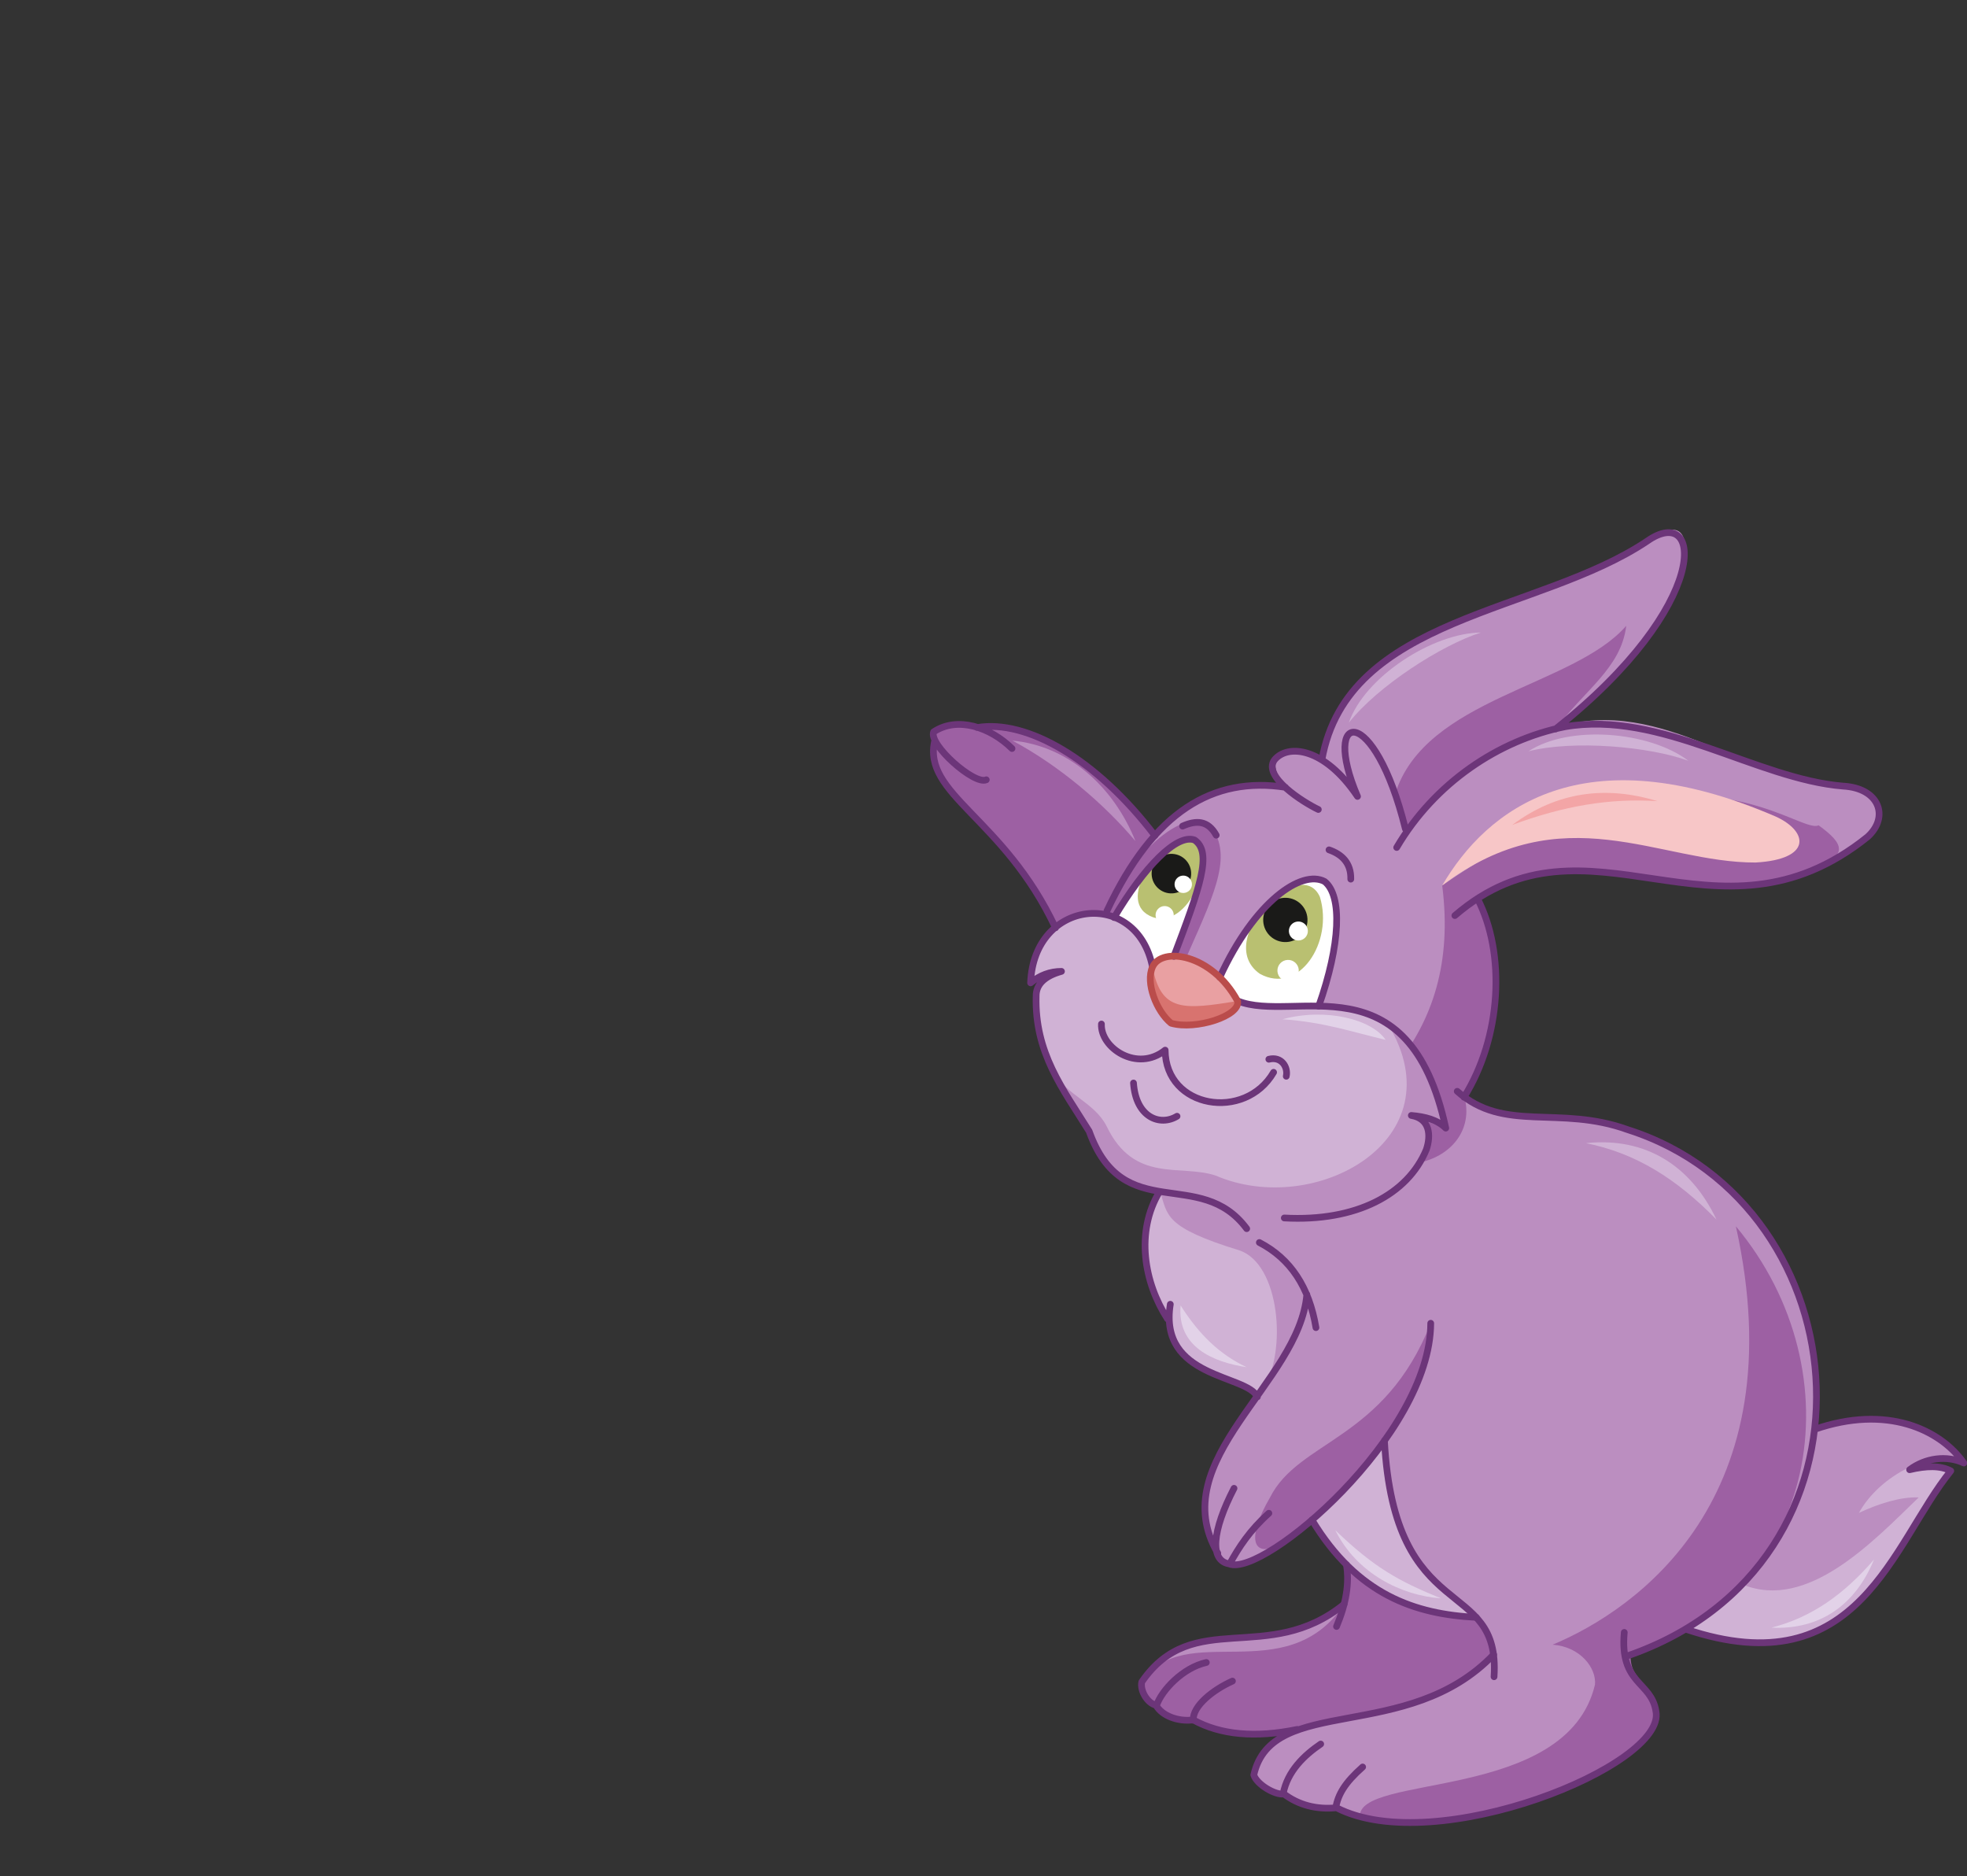 <?xml version="1.0" encoding="utf-8"?>
<!-- Generator: Adobe Illustrator 21.1.0, SVG Export Plug-In . SVG Version: 6.00 Build 0)  -->
<svg version="1.1" id="Layer_1" xmlns="http://www.w3.org/2000/svg" xmlns:xlink="http://www.w3.org/1999/xlink" x="0px" y="0px"
	 viewBox="0 0 497 474" style="enable-background:new 0 0 497 474;" xml:space="preserve">
<rect x="0" y="0" width="497" height="474" fill="#333333" stroke="none"/>
<style type="text/css">
	.st0{fill-rule:evenodd;clip-rule:evenodd;fill:#BB8EC0;}
	.st1{fill-rule:evenodd;clip-rule:evenodd;fill:#D0B2D5;}
	.st2{fill-rule:evenodd;clip-rule:evenodd;fill:#9D60A3;}
	.st3{fill-rule:evenodd;clip-rule:evenodd;fill:#F7C6C7;}
	.st4{fill-rule:evenodd;clip-rule:evenodd;fill:#FFFFFF;}
	.st5{fill-rule:evenodd;clip-rule:evenodd;fill:#B9C071;}
	.st6{fill:none;stroke:#6C3579;stroke-width:1.699;stroke-linecap:round;stroke-linejoin:round;stroke-miterlimit:22.926;}
	.st7{fill-rule:evenodd;clip-rule:evenodd;fill:#E9A0A2;}
	.st8{fill-rule:evenodd;clip-rule:evenodd;fill:#D8736F;}
	.st9{fill-rule:evenodd;clip-rule:evenodd;fill:#1A1A18;}
	.st10{fill-rule:evenodd;clip-rule:evenodd;fill:#E2D2E8;}
	.st11{fill-rule:evenodd;clip-rule:evenodd;fill:#F3A5A6;}
	.st12{fill:none;stroke:#BA4C4B;stroke-width:1.699;stroke-linecap:round;stroke-linejoin:round;stroke-miterlimit:22.926;}
</style>
<path class="st0" d="M370,277.1c6.8,7.3,25.4,4.8,38,7.2c35.2,9.3,54.7,41.9,50.6,76.7c19.9-6.7,31.9,2.5,37.7,8.5
	c-4.4-1.1-10.2-2-13.7,1.7l5.3-0.8l5.2,1.1c-9.5,10.2-24.3,58.1-66.9,40l-15,6.9c0.6,2,0.3,3,1.4,4.6c1.4,2.2,4.1,5,5.4,7.3
	c9.9,10.4-50.3,41.2-80.2,26.4c-4.7,1-7.6,0.6-12-2.6c-4.7-1.5-7.7-3.4-8.9-5.7c1.2-3.5,2.1-7.4,9.1-11c-15.9,2.7-17.3-0.2-24.2-2.8
	c-4.4-0.1-7.8-1-9.4-3.7c-2.5-0.3-4.1-2.9-3.6-5.9c10.1-18.5,32.5-4,51.1-19.6l0.6-10.1l-8.7-11.3c-11.9,11-23.1,15-24.4,7.3
	c-8.9-20.1,9.4-35,12-40.6c4.4-6.7,9.8-13.5,11.1-23.7c-2.1-5.4-6.1-9.8-12-13.2c-3.2-3.5-8.4-11.9-25.3-12.9
	c-8.1,0.1-14.3-4-17.8-15.2c-6.5-10.4-15.1-20.8-13.4-34.2l3.4-4.9l0.2-1l-5,2.5c1.4-14.2,9.2-17.3,19.3-18.3
	c9.6-21.3,23.1-34.8,45.1-31.2c-6.7-6.5-0.2-12.7,9.2-6.9c5.3-37.8,67.5-41.5,82.2-55.3c6.6-4.3,10.4-3.7,9.2,5.6
	c-2.4,13-13.7,27-32.4,41.8c27.1-8.6,49.9,15.1,72.6,14.4c9.6,0.3,11.3,8.9,6.2,12.8c-34.3,27.8-69.7-3.5-98.6,15.6
	C380.9,244,379.8,260.7,370,277.1z"/>
<path class="st1" d="M426,411.5c20.3-9.9,32.3-34.6,32.5-50.5c18.2-6.3,31.7,0,37.7,8.5c-4.3-2-9.7-1.3-13.7,1.7
	c4.2-1,7.8-1.1,10.4,0.3C478.1,389.8,469.8,426.2,426,411.5z"/>
<path class="st2" d="M438.6,309.8c15.3,68.8-25.2,96.9-46.3,105.7c7,0.5,11.1,5.9,10.7,10.1c-7.1,29.9-60.4,22.3-59.4,33.5
	c30.8,6.8,84.8-16.9,74.1-28.7c-4.8-9-5.4-7.3-5.8-12.4C459.7,403.2,469.5,346.8,438.6,309.8z M373,408.6l3,4.5l1.3,4.9
	c-20.1,17.6-34.8,14.1-51.6,19.4c-10.6,2.2-18.7,1.3-24.2-2.8c-3.7,0.3-6.8-0.9-9.4-3.7l-3-2.1l-0.6-3.8
	c10.7-16.3,36.2,2.2,51.1-19.6c0.4-2.1,1.4-6.6,0.6-10.1L373,408.6z M361.5,334.3c-1,14.6-9.9,33.6-36.7,55.3
	c-8.8,4.9-9.9-1-3.9-11.3C328.2,363.8,349.8,363.9,361.5,334.3z M352.5,200.6l2.6,8.8c13.3-16.9,29.9-22.6,38-25.2
	c7-9.7,16.5-15.3,17.8-26.1C397.5,173.5,360.1,176.3,352.5,200.6z M370,277.1c2.2,8-3,14.8-11.3,16.6l-34,1.1l-38.7-27.4l-6.3-37.3
	c6.2-15.2,22.4-29.5,27.6-19.1c3.7,7.9-2.2,18.4-9.8,36l55.2,22.3c9.2-11.6,14.2-26,11.7-45.6c60.7-42,90-12.6,95.1-15.2
	c6.5,4.7,7.8,7.7-1.8,11.3c-35.5,13.4-52.1-12.2-84.4,7.2C381.3,244.2,379.4,260.9,370,277.1z"/>
<path class="st1" d="M331.5,384c2-2.7,6.7-6.3,8.3-8c3.6-3.7,3.9-4.5,10-12.1c0.6,29.8,11.9,33.8,23.2,44.7
	C353.7,408,340.5,398.5,331.5,384z"/>
<path class="st3" d="M364.4,223.7c11.2-19.2,35.5-38.5,84.3-17.4c8.3,3.8,9.1,10.8-5.1,11.6C419.2,218,394.9,200.6,364.4,223.7z"/>
<path class="st2" d="M266.7,234.4l13-4.3l12.1-19c-13.4-17.2-27.9-28.6-44.9-27.3c-3.6-1-7.2-0.6-11,1.2l0.3,2
	C232.9,200.6,253.6,206.4,266.7,234.4z"/>
<path class="st1" d="M324.3,307.8c8.4,7.9,9.9,17.4,8.3,27.6l-2.3-8.3c0.4,6.3-6.1,16.8-12.6,25.8c-7.7-8.4-22.8-4.9-22.7-19.7
	c-6.2-11.5-8.7-20.5-2-32.2c-8-0.9-13.3-6.1-17.8-15.2c-11.3-15.1-18.9-34.8-9.9-39.1l-4.8,1.6c0.2-19.3,24.2-26,30.8-4l21.5,8.6
	c14.2,5.7,43.2-11.1,52.5,32.1c-2.1-2.1-5.2-2.9-8.7-3.2c4.7,0.8,5,5,3.8,8.6C355.5,301.9,342.4,308.8,324.3,307.8z"/>
<path class="st4" d="M296.6,241.5l-5.4,2.8c-1-5.2-4.3-9.4-9.7-12.6c7.6-12.8,15.8-21.2,20.3-19.6
	C306.4,215.3,303.1,224.2,296.6,241.5z"/>
<path class="st5" d="M289.7,230.9c8.7,5.8,18-11.2,12-18.7C294.8,210.1,282.4,225.9,289.7,230.9z"/>
<path class="st4" d="M333.1,254.2l-10.5,0.1l-10-1.4l-4.5-6c8.8-19.2,20.7-27.3,26.5-24.2C339.1,226.4,338.6,238.6,333.1,254.2z"/>
<path class="st5" d="M318.3,246c9.9,5.5,18.7-8,15.2-19.4C328.6,215.5,306.4,237.6,318.3,246z"/>
<path class="st0" d="M365.1,285l-7.2-2.7c12.1,11.2-14.4,28.8-33.6,25.5c9.6,5.6,12.5,19.5,8.3,27.6l-2.3-8.3
	c-1.7,9.1-6,16.9-11.1,23.7c6-9.4,4.2-31.4-6-34.9c-19.2-5.9-18.1-8.9-20.1-14.9c-8-1.1-14.2-5.7-17.8-15.2l-8.8-14.6
	c3,5.4,10.1,7.4,13.1,13.3c7,14.6,18.7,9.5,27.6,12.5c25.1,10.8,61.1-9.1,43.6-38.1C358.8,264.5,362.5,275.7,365.1,285z
	 M458.5,361.1c12.4-2.4,25.3-7.8,37.7,8.5c-7.8-3.8-21.3,3.1-26.5,12.6c4.9-2.3,10.5-4.1,15.1-3.9c-11.7,11.3-28.1,28.7-44.5,22
	C450.4,388.9,454.3,378.5,458.5,361.1z"/>
<path class="st6" d="M291.2,244.3c-3.9-19.9-30-17.3-30.8,4c2.3-1.9,4.9-2.9,7.8-2.9c-4.3,1.2-6.4,3.3-6.4,6.2
	c-0.4,14.4,6.7,23.4,13.4,34.2c8.6,24,28,8.7,39.8,24.6 M318.2,313.9c7.9,4.1,12.6,11.3,14.3,21.5 M330.2,327
	c-1.9,22.5-36.3,41.8-22.5,65.4 M311.8,376c-5.5,10.6-6.3,18.4-1.1,19.1c2.3-4.2,5.1-8.5,9.9-12.8 M361.5,334.3
	c-0.1,28.4-42.2,64.2-50.9,60.8 M349.8,363.9c2.5,47.4,29.4,34,27.7,59.7 M340.2,395.3c0.8,4.7-0.1,9.9-2.5,15.6 M255.7,189.1
	c-5.5-5.4-13.8-8.2-19.8-4.2c-1.3,3.2,10.3,13.5,13.3,12.1 M236.2,187c-3.3,13.7,17.4,19.5,30.5,47.4 M295.7,329.5
	c-3,18.8,19.4,17.7,22,23.4 M293,301c-6.2,10.3-3.9,23.1,2,32.2 M291.8,211.1c-14.8-19.4-32.4-29.4-44.9-27.3 M312.8,252.9
	c14.2,5.7,43.2-11.1,52.5,32.1c-2.1-2.1-5.2-2.9-8.7-3.2c4.7,0.8,5,5,3.8,8.6c-4.7,11.4-17.8,18.3-35.9,17.3"/>
<path class="st7" d="M291.2,244.3c2.3-5.2,15-3.4,21.5,8.6c0.8,3.7-10.5,7.4-16.8,5.6C292.2,255.5,289.4,248.3,291.2,244.3z"/>
<path class="st8" d="M291.2,244.3c2.2,11.4,7.8,10.8,21.5,8.6c0.8,3.7-10.5,7.4-16.8,5.6C292.2,255.5,289.4,248.3,291.2,244.3z"/>
<path class="st6" d="M320.6,267.6c3.2-0.8,4.9,2,4.4,4.3 M286.4,273.6c0.6,8.7,6.7,11,11,8.4 M278.3,258.7c-0.3,6,9,12.3,16.1,6.6
	c0.1,14.8,20.2,18,27.4,5.6"/>
<ellipse transform="matrix(0.998 -5.621362e-02 5.621362e-02 0.998 -12.553 18.633)" class="st9" cx="324.9" cy="232.5" rx="5.6" ry="5.6"/>
<ellipse transform="matrix(0.998 -5.608139e-02 5.608139e-02 0.998 -12.682 18.778)" class="st4" cx="328.2" cy="235.3" rx="2.4" ry="2.4"/>
<ellipse transform="matrix(0.998 -5.631125e-02 5.631125e-02 0.998 -13.299 18.726)" class="st4" cx="325.6" cy="245.3" rx="2.7" ry="2.7"/>
<ellipse transform="matrix(0.998 -5.617173e-02 5.617173e-02 0.998 -12.53 16.9)" class="st4" cx="294.4" cy="231.3" rx="2.3" ry="2.3"/>
<ellipse transform="matrix(0.998 -5.624011e-02 5.624011e-02 0.998 -11.947 17)" class="st9" cx="296.1" cy="220.8" rx="5" ry="5"/>
<ellipse transform="matrix(0.998 -5.593658e-02 5.593658e-02 0.998 -12.031 17.078)" class="st4" cx="299.1" cy="223.5" rx="2.2" ry="2.2"/>
<path class="st6" d="M308.2,246.9c8.8-19.2,20.7-27.3,26.5-24.2c4.5,3.6,4,15.9-1.5,31.5 M281.5,231.8c7.6-12.8,15.8-21.2,20.3-19.6
	c4.6,3.1,1.4,12-5.2,29.4"/>
<path class="st6" d="M339.6,405.3c-19.3,15.6-38.1,0.7-51.1,19.6c-0.5,2.2,1.4,5.4,3.6,5.9c1.5,2.7,5.6,4.2,9.4,3.7
	c6.9,3.8,15.7,4.6,26.3,2.4 M304.8,420c-5.9,1.3-11.3,7-12.6,10.9 M311.4,424.7c-4.9,2.2-10.1,6.3-9.9,9.9 M333.7,440.6
	c-4.1,2.8-8.4,6.8-9.5,12.6 M344.3,446.4c-4.5,4-6.2,6.9-6.8,10.3 M377.4,418c-21.7,22.7-56,9.9-60.6,30.4c0.7,2.4,5.5,5.2,7.6,4.8
	c3.7,2.8,8.2,4,13.3,3.5c25,12.9,83.5-10.7,80.7-24.4c-1.2-7.6-9.2-6.7-8-19.9 M458.5,361.1c18.2-6.3,31.7,0,37.7,8.5
	c-4.3-2-9.7-1.3-13.7,1.7c4.2-1,7.8-1.1,10.4,0.3c-14.8,18.3-23.1,54.7-66.9,40 M279.7,230.1c11.8-25.2,26.9-34,45.1-31.2
	 M298.8,208.7c3.4-1.5,6.4-1.5,8.5,2.3 M335.8,214.7c3.2,1.1,5.6,3.3,5.5,7.4 M333.1,204.5c-3.8-1.8-14.1-8.3-11.1-12.5
	c3.3-4.1,12.6-3.3,21,9.2c-9.4-22,4.2-23.8,12.1,8.2 M334,192c6.4-36.5,54.8-36.9,82.2-55.3c14.1-9.9,16.6,16-23.2,47.5
	 M352.9,214.1c9.6-16.3,25.7-27.1,42.5-30.5c24.2-4.2,48.3,13.2,70.3,15c9.2,0.5,11.7,7.8,6.2,12.8c-38.4,30.9-70.5-9.2-104.3,19.9
	 M373.3,227c7.2,13.9,6.1,35-3.4,50.2 M368.2,275.7c11.9,10.6,25.7,3.4,43.1,9.7c59.8,19.1,67.3,109.8-0.3,133 M331.5,384
	c11.5,19,26.1,23.8,41.5,24.6"/>
<path class="st10" d="M315,345.4c-6.8-3.2-12-8.2-16.7-15.6C297.4,340.2,306.4,344.1,315,345.4z M447.6,411.2
	c10.1-2.6,18.2-8.3,25.9-17.2C468.8,405.5,459.8,411.8,447.6,411.2z M364.1,403.8c-10.8-4.4-16.9-7.8-26.7-17.2
	C342.8,397.5,354.1,403.1,364.1,403.8z M350.1,262.7c-8.5-2-15.6-4.5-26.1-5.2C335.2,254.5,346.7,257.6,350.1,262.7z"/>
<path class="st11" d="M418.8,202.4c-12.1-0.8-23.7,1.2-36.7,6C393.4,200,405.7,198.4,418.8,202.4z"/>
<path class="st0" d="M255.8,187.1c11.8,6.3,23.2,16,31.1,25.4C281.2,198.4,269.7,188.4,255.8,187.1z"/>
<path class="st1" d="M426.6,192.2c-9.8-3.6-29-5.3-40.4-2.4C396.6,183,416.9,184.8,426.6,192.2z M374.2,159.8
	c-9.9,3.1-26.2,13.6-33.4,22.8C344.8,171,362,159.9,374.2,159.8z M400.7,288.8c12.6,2.5,22.9,9,33,19.3
	C427.2,294.4,415.7,287.2,400.7,288.8z"/>
<path class="st12" d="M291.2,244.3c2.3-5.2,15-3.4,21.5,8.6c0.8,3.7-10.5,7.4-16.8,5.6C292.2,255.5,289.4,248.3,291.2,244.3z"/>
</svg>
